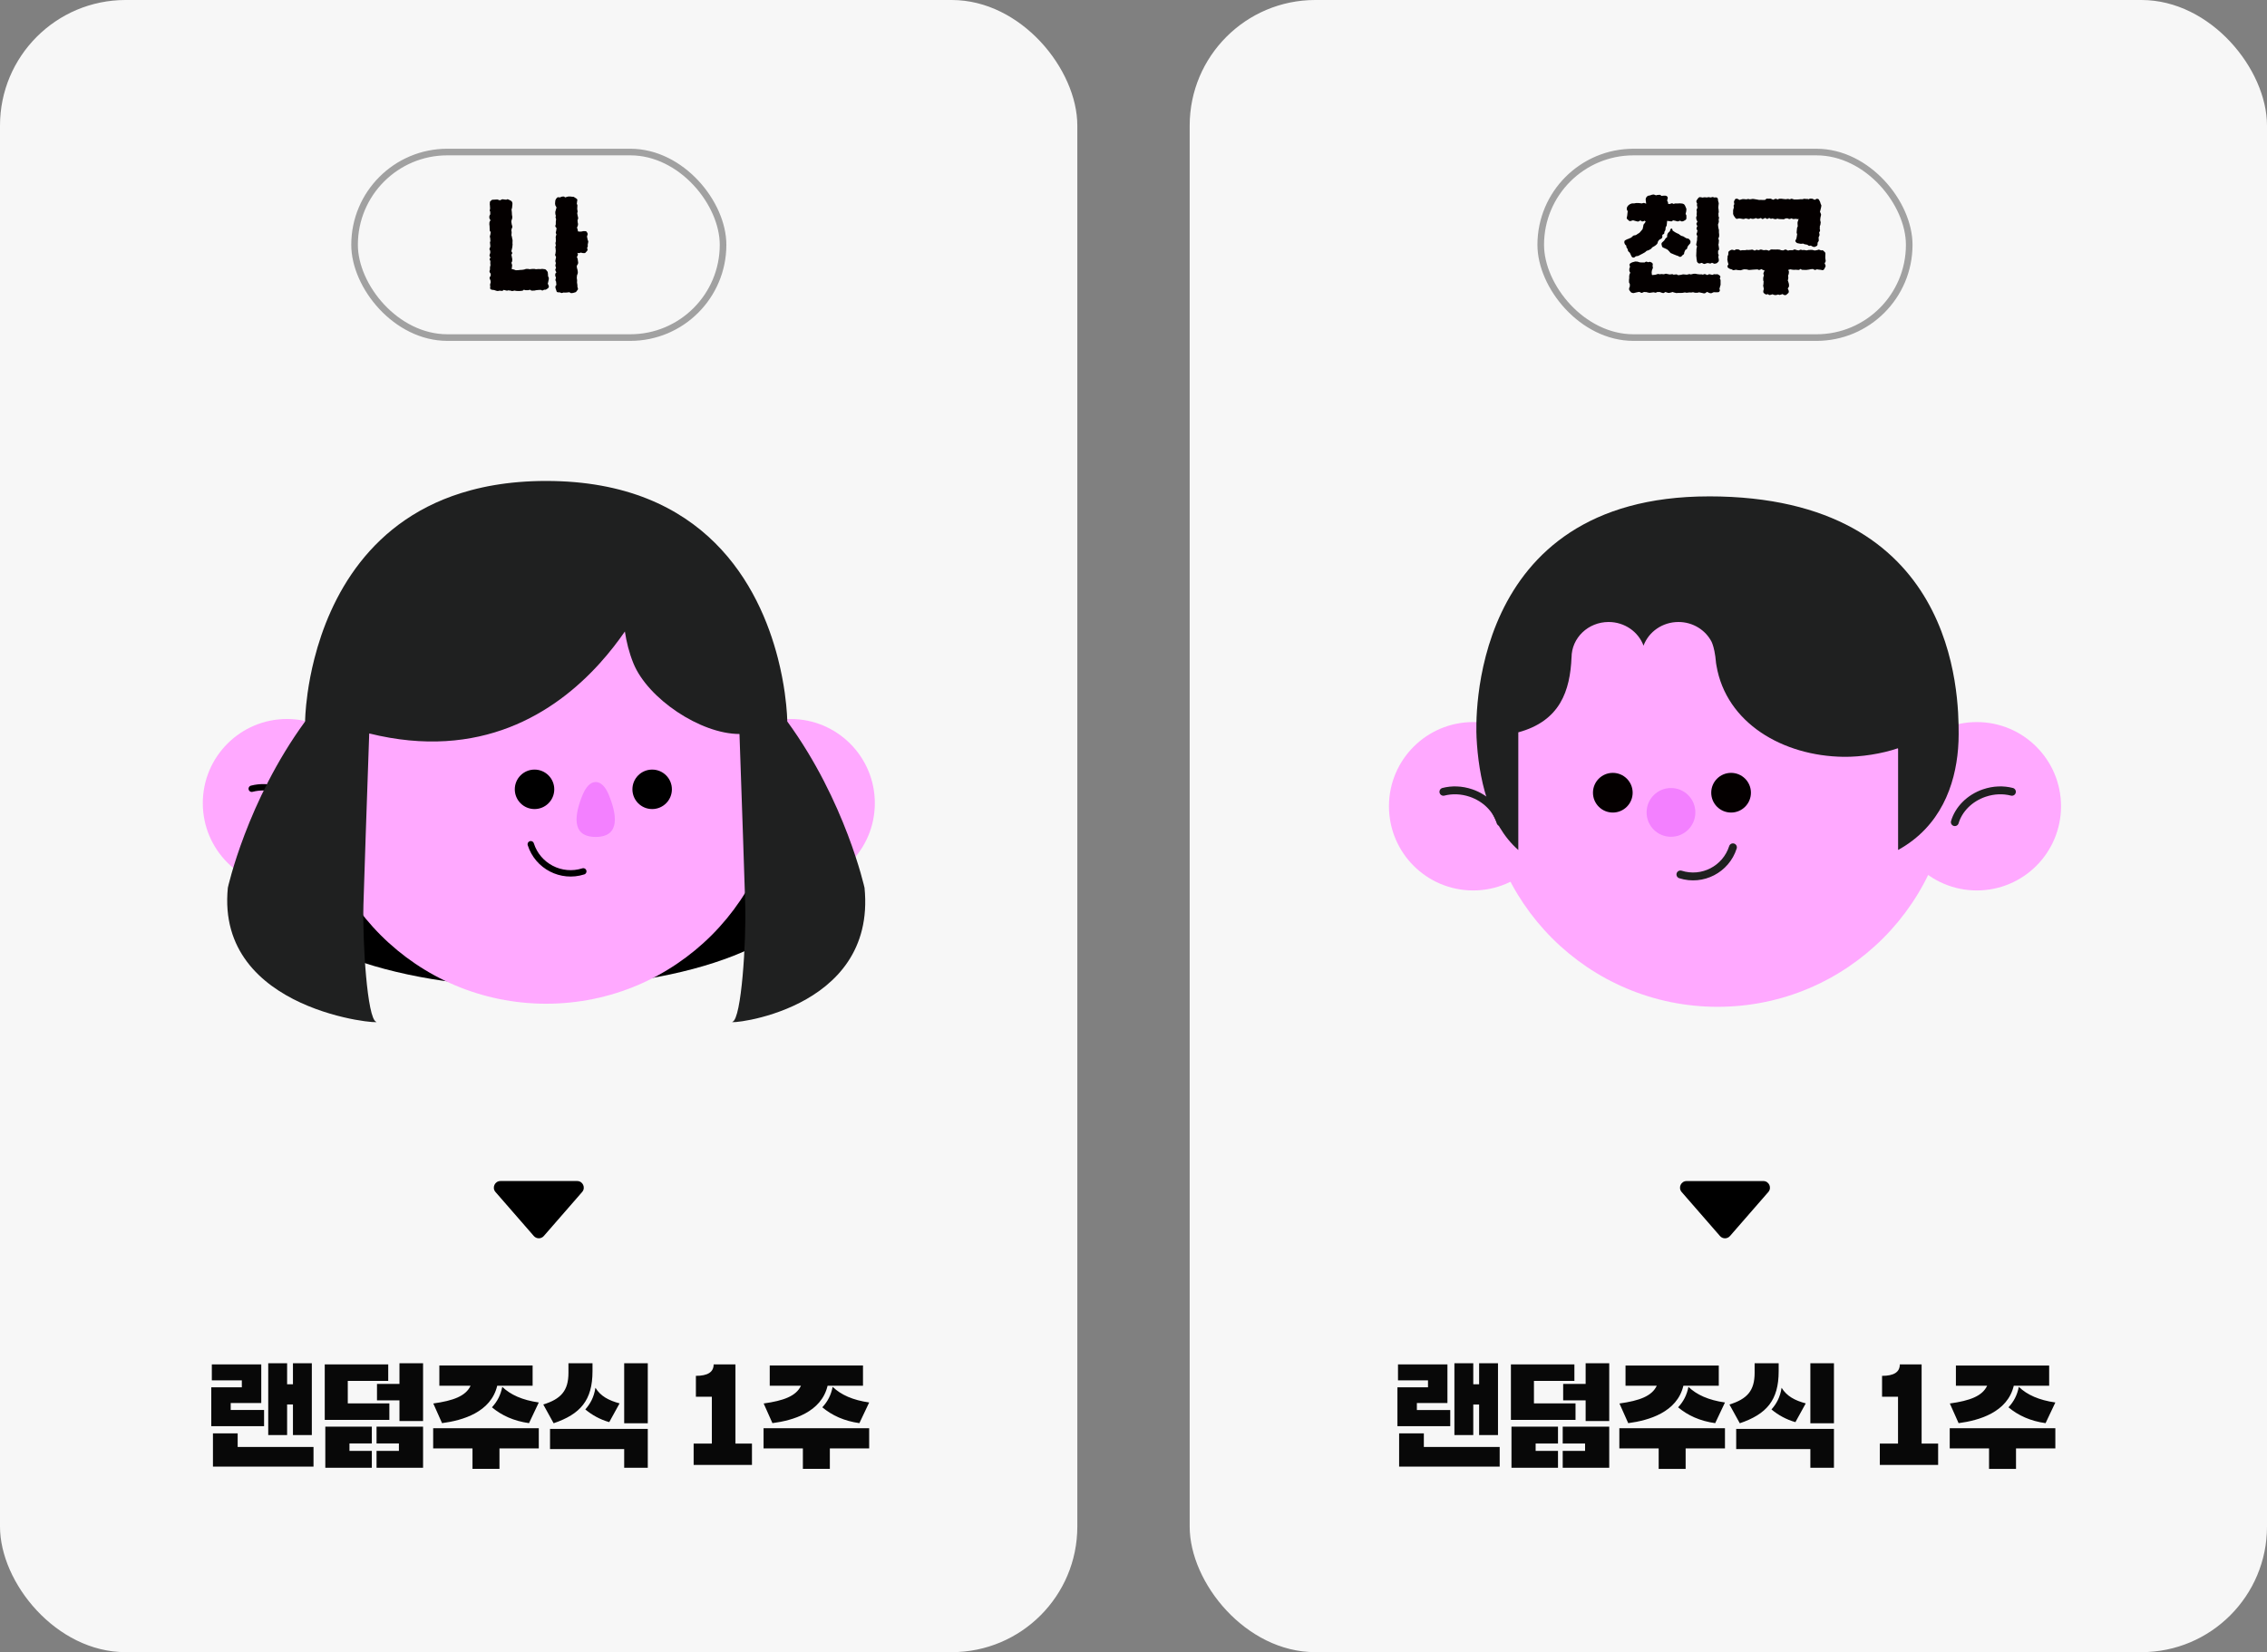 <svg viewBox="0 0 343 250" fill="none" xmlns="http://www.w3.org/2000/svg">
<rect x="0" y="0" width="343" height="250" fill="#808080" stroke="none"/>
<rect width="163" height="250" rx="19" fill="#F7F7F7"/>
<rect x="180" width="163" height="250" rx="19" fill="#F7F7F7"/>
<path d="M40.584 217.15H43.44V212.526H44.324V217.15H47.18V206.287H44.324V209.466H43.44V206.287H40.584V217.15ZM31.965 215.807H39.955V213.359H34.906V212.305H39.53V206.457H32.05V208.871H36.589V209.925H31.965V215.807ZM32.22 221.927H47.435V218.952H35.96V216.895H32.22V221.927ZM49.135 214.855H58.91V212.356H52.62V208.956H58.74V206.457H49.135V214.855ZM56.972 218.425H60.355V219.547H56.972V222.097H64.01V215.875H56.972V218.425ZM56.258 215.875H49.22V222.097H56.258V219.547H52.875V218.425H56.258V215.875ZM57.04 211.897H60.44V215.025H64.01V206.287H60.44V209.415H57.04V211.897ZM66.475 209.687H71.201C70.47 211.251 68.6 211.948 65.557 212.373L66.883 215.348C69.994 214.94 74.278 213.699 75.23 209.687H80.585V206.627H66.475V209.687ZM65.54 219.173H71.49V222.267H75.57V219.173H81.52V216.113H65.54V219.173ZM81.52 212.22C79.038 211.863 77.253 211.064 75.995 209.857C75.74 211.115 75.247 212.067 74.431 212.951C75.893 214.175 77.729 215.025 80.041 215.348L81.52 212.22ZM98.01 216.215H83.22V219.275H94.44V222.097H98.01V216.215ZM89.646 206.287H86.008V207.732C86.008 210.435 84.886 211.693 82.2 212.526L83.764 215.365C87.81 213.988 89.646 211.897 89.646 207.494V206.287ZM94.44 215.365H98.01V206.287H94.44V215.365ZM93.743 212.356C92.094 211.914 90.87 211.268 90.088 209.993C89.867 211.455 89.289 212.441 88.558 213.274C89.561 214.107 90.751 214.787 92.179 215.195L93.743 212.356ZM113.773 218.442H111.274V206.457H107.976C107.976 207.63 107.075 208.191 105.29 208.191V211.353H107.704V218.442H104.95V221.672H113.773V218.442ZM116.462 209.687H121.188C120.457 211.251 118.587 211.948 115.544 212.373L116.87 215.348C119.981 214.94 124.265 213.699 125.217 209.687H130.572V206.627H116.462V209.687ZM115.527 219.173H121.477V222.267H125.557V219.173H131.507V216.113H115.527V219.173ZM131.507 212.22C129.025 211.863 127.24 211.064 125.982 209.857C125.727 211.115 125.234 212.067 124.418 212.951C125.88 214.175 127.716 215.025 130.028 215.348L131.507 212.22Z" fill="#080808"/>
<rect x="53.647" y="23.006" width="55.753" height="28.075" rx="14.037" stroke="#A1A1A1"/>
<path d="M83.025 43.243C83.056 43.322 83.056 43.431 83.01 43.495L82.948 43.574L82.886 43.635L82.65 43.793C82.603 43.825 82.541 43.84 82.492 43.84H82.32L82.241 43.887C82.13 43.965 82.036 43.98 81.975 43.934L81.864 43.872H81.551L81.174 43.904L80.939 43.951L80.893 43.965L80.501 43.98C80.454 43.98 80.375 43.965 80.328 43.934L80.188 43.84L79.968 43.902C79.936 43.916 79.906 43.916 79.889 43.916H79.529L79.468 43.902L79.263 43.84L79.123 43.951C79.091 43.983 79.044 43.998 78.997 43.998L78.684 44.029H78.292L78.073 44.014L77.853 43.968L77.57 44.029C77.523 44.044 77.459 44.044 77.412 44.029L77.193 43.951C77.131 43.983 77.067 43.998 77.035 43.965L76.989 43.919L76.784 43.965C76.752 43.98 76.705 43.998 76.676 43.98L76.471 43.934L76.237 43.872C76.237 43.872 76.222 43.872 76.222 43.857L76.096 43.968C76.049 44.014 75.956 44.029 75.892 44.014L75.562 43.983L75.374 44.029C75.342 44.044 75.296 44.044 75.263 44.029L75.091 43.998L74.761 43.887L74.463 43.855C74.448 43.855 74.431 43.855 74.401 43.84L74.354 43.825C74.213 43.778 74.135 43.667 74.15 43.574L74.182 43.401L74.15 43.135V43.041L74.243 42.711L74.211 42.445L74.086 42.147C74.054 42.053 74.071 41.974 74.118 41.912L74.243 41.725V41.427L74.086 41.193C74.054 41.131 74.054 41.035 74.071 40.973L74.133 40.816V40.439L74.211 40.108L74.18 39.857V39.825L74.194 39.48L74.147 39.418C74.069 39.308 74.054 39.184 74.116 39.105L74.226 38.98L74.101 38.792C74.069 38.73 74.054 38.667 74.069 38.588L74.18 38.258L74.165 37.928L74.118 37.866C74.071 37.787 74.039 37.708 74.071 37.614L74.182 37.331V37.159L74.135 36.735C74.135 36.688 74.12 36.673 74.135 36.641L74.197 36.483L74.165 36.028L74.118 35.855V35.745L74.197 35.461L74.243 35.101L74.197 35.054C74.15 35.008 74.103 34.961 74.103 34.882L74.088 34.599L74.073 34.207L74.041 33.955V33.909L74.056 33.625C74.056 33.593 74.088 33.547 74.103 33.515L74.213 33.342L74.073 33.076C74.058 33.044 74.041 33.029 74.041 32.982V32.763C74.041 32.731 74.041 32.701 74.056 32.652L74.182 32.418L74.167 32.009L74.12 31.947C74.088 31.9 74.088 31.836 74.105 31.774L74.152 31.555L74.12 31.052L74.105 30.974V30.927L74.12 30.597C74.12 30.518 74.167 30.456 74.231 30.409L74.403 30.269C74.45 30.222 74.497 30.222 74.544 30.222H74.623L75.14 30.19H75.281C75.312 30.19 75.327 30.205 75.359 30.222L75.626 30.316L75.939 30.175C75.986 30.143 76.064 30.143 76.111 30.16L76.173 30.175L76.612 30.222C76.691 30.143 76.816 30.128 76.925 30.19L77.191 30.316L77.378 30.426C77.425 30.458 77.457 30.52 77.472 30.567L77.519 30.693C77.534 30.739 77.534 30.771 77.534 30.801L77.519 31.035L77.472 31.459C77.472 31.491 77.457 31.506 77.457 31.521L77.395 31.694L77.442 32.132L77.457 32.492L77.489 32.68C77.489 32.695 77.504 32.712 77.504 32.727V32.978C77.504 33.01 77.489 33.04 77.489 33.057L77.381 33.402L77.366 33.559L77.427 33.951L77.506 34.217C77.521 34.279 77.538 34.343 77.506 34.405L77.412 34.624L77.366 34.907L77.412 35.095V35.174L77.381 35.612L77.442 35.8L77.504 36.145L77.551 36.332V36.411L77.536 36.85L77.551 36.912V37.005L77.519 37.365L77.425 37.804L77.364 38.023L77.425 38.102C77.504 38.213 77.519 38.322 77.472 38.4L77.378 38.541L77.472 39.026L77.504 39.214V39.293L77.489 39.512C77.489 39.559 77.474 39.574 77.457 39.606L77.378 39.763L77.472 40.047C77.487 40.079 77.487 40.14 77.487 40.172L77.44 40.549L77.393 40.707H77.44C77.455 40.707 77.472 40.707 77.502 40.722L77.738 40.784L78.051 40.894L78.428 40.879L78.695 40.847L78.993 40.833L79.306 40.786L79.493 40.724C79.525 40.709 79.555 40.692 79.587 40.692H79.932C79.947 40.692 79.964 40.707 79.979 40.707L80.12 40.739L80.558 40.692H80.871L81.076 40.739L81.468 40.707L81.798 40.722L81.97 40.69H82.049L82.426 40.737C82.441 40.737 82.473 40.737 82.488 40.752L82.55 40.784C82.582 40.798 82.611 40.816 82.628 40.845L82.816 41.08C82.848 41.112 82.878 41.158 82.878 41.22L82.909 41.518L82.924 41.817L82.986 41.927C83.001 41.959 83.033 42.006 83.033 42.053V42.272C83.033 42.287 83.018 42.304 83.018 42.319L82.924 42.758L82.878 42.916L83.018 43.229L83.025 43.243ZM88.999 36.626L88.92 37.033L88.935 37.22C88.935 37.282 88.92 37.361 88.888 37.408L88.826 37.47L88.888 37.721C88.92 37.83 88.873 37.925 88.809 37.987L88.575 38.239C88.528 38.3 88.449 38.3 88.387 38.3H88.215L87.885 38.221L87.618 38.3C87.587 38.315 87.557 38.315 87.508 38.3L87.35 38.253L87.397 38.364C87.444 38.458 87.459 38.552 87.412 38.63L87.286 38.897L87.365 39.084C87.38 39.116 87.397 39.146 87.397 39.163L87.459 39.602L87.474 39.648V39.821C87.474 39.853 87.459 39.883 87.442 39.932L87.269 40.23L87.284 40.496L87.378 40.841L87.425 41.154V41.233L87.41 41.374C87.41 41.406 87.395 41.406 87.395 41.42L87.301 41.672L87.269 42.049L87.316 42.409V42.487L87.301 42.722L87.348 43.052L87.363 43.099V43.382L87.425 43.586C87.457 43.68 87.457 43.759 87.44 43.791L87.408 43.838L87.188 44.136C87.156 44.183 87.095 44.215 87.048 44.23L86.764 44.308L86.733 44.323L86.466 44.355C86.404 44.355 86.356 44.355 86.294 44.308L86.153 44.215L85.776 44.262L85.478 44.276L85.259 44.262L85.071 44.323C84.993 44.355 84.914 44.338 84.852 44.308L84.758 44.247L84.46 44.232C84.349 44.232 84.241 44.185 84.226 44.121L84.038 43.557V43.416C84.038 43.354 84.038 43.307 84.07 43.258L84.181 43.118L84.134 42.615L84.055 42.458C84.04 42.411 84.023 42.379 84.04 42.317L84.119 42.004L84.008 41.738C83.994 41.723 84.008 41.676 84.008 41.659V41.518C84.008 41.457 84.04 41.361 84.087 41.314L84.181 41.22L84.04 40.937C83.994 40.826 84.008 40.718 84.055 40.671L84.134 40.577L84.04 40.247C84.026 40.2 84.026 40.168 84.026 40.138L84.104 39.808L84.026 39.557V39.448L84.072 39.197L84.134 38.899L84.008 38.647C83.977 38.586 83.994 38.49 84.008 38.46L84.04 38.398L84.087 37.974L84.055 37.551L84.04 37.519C84.026 37.472 84.008 37.393 84.026 37.346L84.104 37.142L84.043 36.858V36.748L84.104 36.513L84.089 36.011L84.075 35.917V35.838L84.185 35.461L84.124 35.336C84.109 35.289 84.077 35.242 84.092 35.178L84.17 34.833L84.202 34.488L84.109 34.409C84.047 34.347 83.998 34.237 84.03 34.126L84.092 33.953V33.561L84.138 33.169L84.06 32.918C84.045 32.886 84.045 32.839 84.06 32.807L84.106 32.667L84.045 32.462L84.03 32.416L84.015 32.149V32.071L84.109 31.711L84.202 31.398L84.03 31.084C84.03 31.07 84.015 31.052 84.015 31.023L83.983 30.835V30.756L84.015 30.38L84.03 30.301L84.092 30.175C84.092 30.16 84.106 30.143 84.106 30.128L84.247 29.956C84.309 29.862 84.42 29.83 84.513 29.845L84.748 29.877L84.856 29.815C84.888 29.783 84.935 29.768 84.967 29.768L85.171 29.736C85.297 29.721 85.408 29.751 85.423 29.798L85.47 29.877L85.923 29.751L85.985 29.736H86.298L86.549 29.768H86.658C86.705 29.768 86.769 29.768 86.816 29.8L86.973 29.894L87.193 30.035C87.303 30.096 87.365 30.207 87.35 30.301L87.318 30.458L87.271 30.85L87.318 30.929C87.35 30.976 87.365 31.055 87.365 31.116L87.35 31.289L87.335 31.619L87.397 32.011C87.397 32.058 87.382 32.105 87.365 32.151L87.333 32.245L87.38 32.529L87.474 32.967C87.489 33.014 87.474 33.078 87.459 33.108L87.38 33.342L87.412 33.672L87.444 33.813C87.459 33.86 87.459 33.892 87.459 33.923L87.427 34.128C87.427 34.16 87.412 34.175 87.412 34.19L87.301 34.424L87.427 34.831C87.442 34.893 87.442 34.91 87.427 34.971L87.412 35.003L87.71 35.05L87.993 35.035L88.198 34.988L88.26 34.974H88.526C88.62 34.974 88.73 35.005 88.777 35.099L88.888 35.287C88.92 35.348 88.92 35.444 88.903 35.506L88.809 35.789L88.841 35.93L88.92 36.307L88.982 36.447C89.014 36.509 89.014 36.573 88.996 36.62L88.999 36.626Z" fill="#040000"/>
<path d="M39.828 133.006C39.828 142.076 58.498 149.431 81.524 149.431C104.554 149.431 123.221 142.076 123.221 133.006C123.221 123.937 104.551 116.582 81.524 116.582C58.498 116.582 39.828 123.937 39.828 133.006Z" fill="black"/>
<path d="M119.626 134.271C112.591 134.271 106.889 128.569 106.889 121.534C106.889 114.5 112.591 108.797 119.626 108.797C126.661 108.797 132.363 114.5 132.363 121.534C132.363 128.569 126.661 134.271 119.626 134.271Z" fill="#FFA9FF"/>
<path d="M43.421 134.271C36.386 134.271 30.684 128.569 30.684 121.534C30.684 114.5 36.386 108.797 43.421 108.797C50.456 108.797 56.158 114.5 56.158 121.534C56.158 128.569 50.456 134.271 43.421 134.271Z" fill="#FFA9FF"/>
<path d="M82.639 151.882C63.088 151.882 47.239 136.033 47.239 116.482C47.239 96.931 63.088 81.082 82.639 81.082C102.19 81.082 118.039 96.931 118.039 116.482C118.039 136.033 102.19 151.882 82.639 151.882Z" fill="#FFA9FF"/>
<path d="M88.195 120.167C88.906 118.526 89.729 118.336 90.131 118.336C90.534 118.336 91.357 118.526 92.068 120.167C93.284 123.081 93.982 126.643 90.131 126.643C86.28 126.643 86.978 123.085 88.195 120.167Z" fill="#F380FF"/>
<path d="M80.307 127.75C81.366 131.077 84.924 132.917 88.254 131.855" stroke="black" stroke-width="0.965" stroke-linecap="round" stroke-linejoin="round"/>
<path d="M38.088 119.349C39.375 119.014 40.829 119.05 42.258 119.536C44.529 120.308 46.157 122.019 46.727 123.943" stroke="black" stroke-width="0.965" stroke-linecap="round" stroke-linejoin="round"/>
<path d="M124.1 119.349C122.813 119.014 121.358 119.05 119.93 119.536C117.659 120.308 116.031 122.019 115.461 123.943" stroke="black" stroke-width="0.965" stroke-linecap="round" stroke-linejoin="round"/>
<path d="M34.469 134.347C34.469 134.347 37.352 121.23 46.161 109.175C46.161 109.175 46.17 107.495 46.54 104.86C46.749 103.374 47.074 101.582 47.58 99.616C49.854 90.746 55.787 78.317 71.24 74.183C71.246 74.183 71.252 74.18 71.259 74.177C71.519 74.109 71.78 74.042 72.044 73.977C72.073 73.971 72.102 73.965 72.131 73.955C72.379 73.894 72.629 73.839 72.884 73.781C72.932 73.772 72.977 73.762 73.025 73.749C73.266 73.698 73.508 73.646 73.752 73.598C73.814 73.585 73.875 73.575 73.936 73.562C74.171 73.517 74.406 73.475 74.644 73.434C74.718 73.421 74.795 73.408 74.869 73.395C75.097 73.356 75.329 73.321 75.561 73.286C75.647 73.273 75.737 73.26 75.824 73.247C76.049 73.215 76.275 73.183 76.503 73.154C76.603 73.141 76.703 73.128 76.802 73.118C77.024 73.093 77.246 73.067 77.468 73.041C77.578 73.028 77.69 73.019 77.803 73.009C78.019 72.987 78.237 72.967 78.456 72.948C78.582 72.938 78.707 72.929 78.832 72.919C79.045 72.903 79.254 72.887 79.469 72.874C79.611 72.864 79.756 72.858 79.897 72.851C80.1 72.842 80.3 72.829 80.505 72.819C80.676 72.813 80.85 72.809 81.023 72.803C81.204 72.797 81.381 72.79 81.561 72.787C81.863 72.781 82.166 72.777 82.471 72.777C82.526 72.777 82.581 72.777 82.635 72.777C82.635 72.777 82.635 72.777 82.638 72.777C82.638 72.777 82.638 72.777 82.642 72.777C106.762 72.777 114.931 88.829 117.698 99.613C118.203 101.579 118.528 103.371 118.737 104.857C119.107 107.492 119.116 109.172 119.116 109.172C127.922 121.23 130.805 134.347 130.805 134.347C132.674 153.226 109.481 155.073 110.832 154.616C112.183 154.162 112.91 142.535 112.756 136.892C112.659 133.443 112.215 120.558 111.884 111.066C105.97 111.066 98.011 105.706 95.839 100.379C95.183 98.767 94.781 97.123 94.546 95.556C93.478 97.103 92.21 98.747 90.737 100.379C83.922 107.91 72.655 115.143 55.871 110.986C55.864 111.038 55.861 111.066 55.861 111.066C55.529 120.558 55.086 133.443 54.989 136.892C54.835 142.535 55.562 154.159 56.913 154.616C58.264 155.07 32.603 153.226 34.472 134.347H34.469Z" fill="#1F2020"/>
<path d="M80.875 122.425C79.226 122.425 77.889 121.088 77.889 119.439C77.889 117.79 79.226 116.453 80.875 116.453C82.524 116.453 83.861 117.79 83.861 119.439C83.861 121.088 82.524 122.425 80.875 122.425Z" fill="black"/>
<path d="M98.672 122.425C97.023 122.425 95.686 121.088 95.686 119.439C95.686 117.79 97.023 116.453 98.672 116.453C100.321 116.453 101.658 117.79 101.658 119.439C101.658 121.088 100.321 122.425 98.672 122.425Z" fill="black"/>
<path d="M80.769 187.033C81.168 187.49 81.879 187.49 82.277 187.033L88.081 180.369C88.644 179.722 88.184 178.712 87.326 178.712L81.523 178.712L75.72 178.712C74.862 178.712 74.403 179.722 74.966 180.369L80.769 187.033Z" fill="black"/>
<path d="M220.053 217.152H222.909V212.528H223.793V217.152H226.649V206.289H223.793V209.468H222.909V206.289H220.053V217.152ZM211.434 215.809H219.424V213.361H214.375V212.307H218.999V206.459H211.519V208.873H216.058V209.927H211.434V215.809ZM211.689 221.929H226.904V218.954H215.429V216.897H211.689V221.929ZM228.604 214.857H238.379V212.358H232.089V208.958H238.209V206.459H228.604V214.857ZM236.441 218.427H239.824V219.549H236.441V222.099H243.479V215.877H236.441V218.427ZM235.727 215.877H228.689V222.099H235.727V219.549H232.344V218.427H235.727V215.877ZM236.509 211.899H239.909V215.027H243.479V206.289H239.909V209.417H236.509V211.899ZM245.944 209.689H250.67C249.939 211.253 248.069 211.95 245.026 212.375L246.352 215.35C249.463 214.942 253.747 213.701 254.699 209.689H260.054V206.629H245.944V209.689ZM245.009 219.175H250.959V222.269H255.039V219.175H260.989V216.115H245.009V219.175ZM260.989 212.222C258.507 211.865 256.722 211.066 255.464 209.859C255.209 211.117 254.716 212.069 253.9 212.953C255.362 214.177 257.198 215.027 259.51 215.35L260.989 212.222ZM277.479 216.217H262.689V219.277H273.909V222.099H277.479V216.217ZM269.115 206.289H265.477V207.734C265.477 210.437 264.355 211.695 261.669 212.528L263.233 215.367C267.279 213.99 269.115 211.899 269.115 207.496V206.289ZM273.909 215.367H277.479V206.289H273.909V215.367ZM273.212 212.358C271.563 211.916 270.339 211.27 269.557 209.995C269.336 211.457 268.758 212.443 268.027 213.276C269.03 214.109 270.22 214.789 271.648 215.197L273.212 212.358ZM293.242 218.444H290.743V206.459H287.445C287.445 207.632 286.544 208.193 284.759 208.193V211.355H287.173V218.444H284.419V221.674H293.242V218.444ZM295.931 209.689H300.657C299.926 211.253 298.056 211.95 295.013 212.375L296.339 215.35C299.45 214.942 303.734 213.701 304.686 209.689H310.041V206.629H295.931V209.689ZM294.996 219.175H300.946V222.269H305.026V219.175H310.976V216.115H294.996V219.175ZM310.976 212.222C308.494 211.865 306.709 211.066 305.451 209.859C305.196 211.117 304.703 212.069 303.887 212.953C305.349 214.177 307.185 215.027 309.497 215.35L310.976 212.222Z" fill="#080808"/>
<path d="M259.878 152.35C279.428 152.35 295.277 136.501 295.277 116.95C295.277 97.4 279.428 81.551 259.878 81.551C240.327 81.551 224.479 97.4 224.479 116.95C224.479 136.501 240.327 152.35 259.878 152.35Z" fill="#FFA9FF"/>
<path d="M252.821 126.622C254.858 126.622 256.51 124.97 256.51 122.932C256.51 120.894 254.858 119.242 252.821 119.242C250.783 119.242 249.131 120.894 249.131 122.932C249.131 124.97 250.783 126.622 252.821 126.622Z" fill="#F380FF"/>
<path d="M222.892 134.741C229.928 134.741 235.632 129.037 235.632 122.001C235.632 114.965 229.928 109.262 222.892 109.262C215.856 109.262 210.152 114.965 210.152 122.001C210.152 129.037 215.856 134.741 222.892 134.741Z" fill="#FFA9FF"/>
<path d="M299.095 134.741C306.131 134.741 311.835 129.037 311.835 122.001C311.835 114.965 306.131 109.262 299.095 109.262C292.059 109.262 286.355 114.965 286.355 122.001C286.355 129.037 292.059 134.741 299.095 134.741Z" fill="#FFA9FF"/>
<path d="M244.02 122.954C245.678 122.954 247.022 121.61 247.022 119.952C247.022 118.293 245.678 116.949 244.02 116.949C242.362 116.949 241.018 118.293 241.018 119.952C241.018 121.61 242.362 122.954 244.02 122.954Z" fill="#040000"/>
<path d="M261.914 122.954C263.573 122.954 264.917 121.61 264.917 119.952C264.917 118.293 263.573 116.949 261.914 116.949C260.256 116.949 258.912 118.293 258.912 119.952C258.912 121.61 260.256 122.954 261.914 122.954Z" fill="#040000"/>
<path d="M258.545 75.112C221.846 75.112 223.317 109.856 223.4 111.427C223.4 111.502 223.4 111.543 223.4 111.543C223.707 117.676 225.219 124.674 229.722 128.619V110.815C236.052 109.094 237.563 104.534 237.776 99.431V99.504C237.776 96.531 240.286 94.12 243.383 94.12C245.821 94.12 247.894 95.613 248.668 97.699C249.441 95.613 251.514 94.12 253.953 94.12C256.157 94.12 258.053 95.344 258.969 97.119C259.117 97.442 259.367 98.132 259.533 99.345C259.554 99.622 259.587 99.893 259.622 100.162C259.624 100.205 259.63 100.242 259.632 100.285C259.646 100.444 259.667 100.581 259.7 100.696C261.176 109.421 269.754 114.397 278.927 114.521C281.599 114.556 284.757 114.048 287.137 113.232L287.185 113.296V128.614C293.622 125.075 295.821 118.799 296.259 113.296C296.318 112.539 296.348 111.798 296.348 111.081C296.348 105.138 296.087 75.109 258.542 75.109L258.545 75.112Z" fill="#1F2020"/>
<path d="M304.404 119.813C303.118 119.48 301.665 119.515 300.236 119.998C297.967 120.769 296.337 122.482 295.768 124.405" stroke="#1F2020" stroke-width="1.193" stroke-linecap="round" stroke-linejoin="round"/>
<path d="M218.389 119.813C219.675 119.48 221.128 119.515 222.556 119.998C224.826 120.769 226.456 122.482 227.025 124.405" stroke="#1F2020" stroke-width="1.193" stroke-linecap="round" stroke-linejoin="round"/>
<path d="M262.194 128.215C261.133 131.542 257.578 133.382 254.248 132.321" stroke="#1F2020" stroke-width="1.193" stroke-linecap="round" stroke-linejoin="round"/>
<rect x="233.115" y="23.008" width="55.753" height="28.075" rx="14.037" stroke="#A1A1A1"/>
<path d="M246.59 38.238L246.386 38.051C246.339 38.004 246.324 37.957 246.307 37.91L246.275 37.723L246.103 37.44C246.088 37.408 246.071 37.393 246.071 37.346L246.056 37.173L245.883 37.001C245.868 36.986 245.851 36.969 245.836 36.922L245.775 36.764C245.76 36.749 245.76 36.686 245.76 36.671V36.624C245.76 36.513 245.792 36.419 245.9 36.358L246.199 36.2C246.213 36.2 246.23 36.185 246.245 36.185L246.307 36.17L246.81 35.951L246.967 35.793L247.125 35.667C247.157 35.636 247.219 35.621 247.251 35.621L247.517 35.574L247.721 35.433L248.051 35.229L248.271 34.977L248.522 34.679L248.616 34.287L248.648 34.068C248.648 34.021 248.68 33.957 248.71 33.928L248.756 33.881L248.976 33.568V33.521C248.961 33.506 248.929 33.489 248.914 33.459L248.852 33.397L248.618 33.491C248.539 33.523 248.431 33.523 248.367 33.476L248.209 33.35L247.943 33.491C247.896 33.523 247.832 33.538 247.785 33.523L247.581 33.476L247.078 33.335L246.701 33.446C246.607 33.478 246.514 33.446 246.45 33.384L246.216 33.165C246.154 33.103 246.122 33.071 246.122 33.007L246.137 32.929L246.199 32.63L246.245 32.192L246.277 31.972L246.169 31.768C246.154 31.736 246.137 31.689 246.137 31.627L246.152 31.423C246.152 31.391 246.184 31.344 246.199 31.312L246.309 31.14L246.371 31.078L246.59 30.905C246.605 30.905 246.622 30.905 246.637 30.89L246.842 30.797C246.874 30.782 246.935 30.782 246.967 30.782H247.234L247.562 30.72H247.766L248.032 30.735L248.409 30.782L248.629 30.72C248.675 30.705 248.739 30.705 248.786 30.72L249.052 30.814H249.067L249.021 30.437L248.989 30.203C248.989 30.156 248.989 30.141 249.003 30.092L249.05 29.919C249.065 29.872 249.097 29.857 249.112 29.84L249.223 29.715C249.255 29.668 249.317 29.636 249.363 29.621L249.63 29.574L249.864 29.495L249.896 29.48L250.13 29.434C250.177 29.434 250.241 29.434 250.271 29.448L250.554 29.559L250.712 29.512L251.042 29.48C251.12 29.465 251.199 29.48 251.246 29.527L251.372 29.638L251.764 29.606H251.968C252.015 29.606 252.077 29.621 252.109 29.638L252.188 29.685C252.296 29.747 252.36 29.889 252.328 30.015L252.266 30.22L252.251 30.392L252.345 30.55C252.377 30.596 252.377 30.643 252.377 30.707V30.833L252.611 30.88L252.848 30.786C252.91 30.754 253.005 30.754 253.067 30.786L253.24 30.865L253.333 30.818C253.365 30.803 253.427 30.786 253.459 30.786H253.883L254.166 30.771L254.526 30.803C254.541 30.803 254.558 30.803 254.588 30.818L254.713 30.865C254.76 30.88 254.807 30.912 254.839 30.959L254.95 31.116C254.965 31.131 254.982 31.163 254.982 31.195L255.014 31.274L255.139 31.557C255.154 31.589 255.154 31.651 255.154 31.698L255.122 32.028L255.107 32.06L255.029 32.39L255.044 32.405C255.105 32.452 255.154 32.562 255.154 32.639V33.046C255.154 33.139 255.076 33.25 254.997 33.297L254.713 33.455C254.699 33.47 254.667 33.47 254.652 33.47L254.543 33.502C254.481 33.516 254.385 33.502 254.339 33.47L254.213 33.391L253.915 33.484C253.883 33.499 253.821 33.516 253.789 33.499L253.461 33.406L253.131 33.344L253.02 33.438C252.959 33.499 252.895 33.516 252.816 33.499L252.658 33.467L252.234 33.421V33.467L252.202 33.827L252.17 34.094C252.17 34.141 252.139 34.219 252.109 34.251L252.03 34.345L251.983 34.737C251.983 34.769 251.983 34.816 251.968 34.831L251.811 35.114C251.842 35.254 251.811 35.365 251.7 35.427L251.512 35.535V35.849C251.512 35.91 251.497 35.974 251.434 36.036L251.355 36.115L251.293 36.147L251.059 36.272L250.871 36.507L250.778 36.805L250.731 36.899L250.573 37.056C250.573 37.056 250.558 37.088 250.541 37.088L250.29 37.261L249.992 37.433L249.819 37.638C249.804 37.67 249.772 37.67 249.757 37.684L249.444 37.857C249.429 37.872 249.412 37.872 249.412 37.872L249.146 37.951L248.895 38.17L248.535 38.374L248.049 38.626L247.862 38.72C247.847 38.734 247.815 38.734 247.8 38.734L247.502 38.781L247.344 38.907C247.251 38.986 247.125 39.001 247.031 38.954L246.938 38.892C246.906 38.877 246.859 38.83 246.844 38.781L246.703 38.468L246.593 38.249L246.59 38.238ZM260.326 42.425V43.084C260.326 43.098 260.311 43.13 260.311 43.162L260.232 43.414L260.153 43.744C260.262 43.869 260.232 44.057 260.091 44.168C260.059 44.2 260.012 44.215 259.966 44.215L259.714 44.229H259.682L259.29 44.215L258.992 44.34C258.945 44.372 258.913 44.387 258.852 44.372L258.647 44.34C258.632 44.34 258.6 44.325 258.585 44.308L258.272 44.168L258.053 44.325C258.006 44.357 257.942 44.387 257.895 44.387H257.77C257.755 44.387 257.738 44.372 257.723 44.372L257.44 44.31L257.063 44.231L256.905 44.278L256.843 44.293H256.451C256.436 44.293 256.419 44.293 256.39 44.278L256.153 44.217L255.902 44.263H255.823L255.619 44.248L255.242 44.295C255.21 44.295 255.18 44.31 255.148 44.295L254.929 44.248L254.584 44.31L254.349 44.325H253.847L253.721 44.34C253.689 44.34 253.659 44.355 253.612 44.34L253.235 44.246C253.203 44.231 253.174 44.231 253.157 44.215L253.095 44.182L252.688 44.293L252.501 44.325C252.469 44.325 252.407 44.325 252.375 44.31L251.968 44.185L251.828 44.278C251.749 44.34 251.687 44.357 251.608 44.34L251.468 44.308L251.108 44.182L250.701 44.197L250.607 44.259C250.545 44.306 250.467 44.306 250.388 44.274L250.183 44.227L249.619 44.306H249.525L249.18 44.227C249.165 44.227 249.133 44.212 249.101 44.195H248.914L248.741 44.18L248.49 44.291C248.411 44.338 248.333 44.323 248.256 44.276L248.037 44.168L247.817 44.2L247.598 44.246L247.206 44.34C247.159 44.355 247.112 44.355 247.065 44.34L246.878 44.293C246.831 44.278 246.784 44.246 246.752 44.215L246.533 43.931C246.501 43.884 246.486 43.82 246.486 43.774V43.712C246.486 43.665 246.471 43.65 246.486 43.618L246.597 43.335V42.99L246.503 42.802C246.488 42.77 246.471 42.755 246.471 42.709V42.349L246.503 42.097V41.752L246.55 41.518L246.565 41.486L246.659 41.267L246.533 41.032C246.518 40.986 246.518 40.939 246.518 40.907V40.688C246.518 40.656 246.533 40.641 246.533 40.626L246.627 40.359L246.565 40.172C246.518 40.032 246.565 39.906 246.705 39.827L246.94 39.701C246.955 39.701 246.972 39.687 246.987 39.687L247.395 39.576C247.427 39.561 247.457 39.576 247.474 39.576L247.758 39.591C247.767 39.591 247.783 39.596 247.804 39.606L248.103 39.699L248.386 39.714H248.842L248.92 39.652C248.999 39.591 249.108 39.574 249.204 39.62L249.376 39.682L249.517 39.635C249.579 39.603 249.657 39.62 249.721 39.65L249.894 39.729C250.004 39.776 250.081 39.902 250.066 40.042L250.034 40.261L250.081 40.419C250.096 40.466 250.081 40.545 250.066 40.592L249.941 40.905L249.894 41.203L249.926 41.533L249.973 41.627L250.081 41.612L250.441 41.58L250.801 41.471C250.833 41.456 250.863 41.439 250.912 41.456L251.099 41.503L251.365 41.471H251.412L251.74 41.503L252.006 41.424C252.038 41.41 252.068 41.424 252.1 41.424L252.305 41.471L252.618 41.533L252.995 41.486C253.042 41.486 253.074 41.486 253.12 41.518L253.214 41.565L253.621 41.518C253.683 41.518 253.761 41.533 253.808 41.58L253.887 41.642L254.279 41.595L254.639 41.516H254.701L255.218 41.563L255.563 41.484C255.61 41.469 255.642 41.469 255.674 41.484L255.8 41.531L256.224 41.437L256.255 41.422H256.554L256.726 41.469L257.118 41.516H257.495L257.636 41.563L257.855 41.484C257.902 41.469 257.964 41.469 258.027 41.499L258.341 41.625L258.481 41.531C258.528 41.499 258.607 41.484 258.669 41.499L259.092 41.593L259.312 41.499C259.344 41.484 259.373 41.499 259.405 41.499L259.719 41.514V41.499C259.78 41.484 259.876 41.484 259.938 41.531L260.125 41.642C260.266 41.735 260.33 41.861 260.283 41.972L260.204 42.129L260.298 42.302C260.313 42.334 260.33 42.396 260.33 42.428L260.326 42.425ZM255.073 36.013L255.231 36.074L255.418 36.106C255.48 36.121 255.559 36.168 255.591 36.217L255.732 36.404C255.763 36.451 255.778 36.53 255.778 36.577L255.763 36.703C255.763 36.749 255.749 36.796 255.717 36.843L255.418 37.188L255.308 37.393L255.276 37.55C255.261 37.644 255.197 37.708 255.135 37.738L254.995 37.816L254.837 38.176L254.805 38.381C254.79 38.46 254.743 38.507 254.679 38.538L254.586 38.6L254.428 38.773C254.334 38.867 254.177 38.898 254.068 38.835L253.881 38.724L253.708 38.677L253.238 38.489L252.954 38.364L252.829 38.317C252.797 38.302 252.75 38.285 252.735 38.255L252.594 38.083L252.328 37.8L252.077 37.659L251.794 37.533L251.589 37.44C251.51 37.393 251.478 37.329 251.463 37.267L251.385 36.969C251.37 36.875 251.399 36.764 251.478 36.686L251.604 36.577L251.823 36.358L251.981 36.106L252.043 36.028L252.23 35.902L252.245 35.589C252.245 35.574 252.245 35.527 252.26 35.51L252.339 35.322L252.386 35.244L252.669 34.96L252.701 34.773C252.716 34.694 252.795 34.615 252.873 34.586C252.935 34.554 253.014 34.617 253.031 34.711L253.063 34.884L253.408 35.118L253.659 35.259L253.972 35.399L254.034 35.431L254.113 35.51L254.379 35.682L254.66 35.761L254.722 35.793L255.067 36.013H255.073ZM256.641 32.954C256.641 32.907 256.626 32.892 256.641 32.861L256.735 32.609L256.703 32.483V32.422L256.735 31.983L256.703 31.904C256.688 31.842 256.688 31.764 256.703 31.717L256.828 31.419L256.75 31.059V30.98L256.782 30.792L256.688 30.62C256.656 30.541 256.641 30.433 256.688 30.354L256.799 30.166L256.956 29.962C257.018 29.883 257.114 29.821 257.207 29.836L257.38 29.851L257.584 29.898L257.868 29.851H257.947L258.26 29.883L258.447 29.836C258.479 29.821 258.509 29.836 258.541 29.836L258.839 29.883L259.058 29.821C259.12 29.806 259.199 29.806 259.246 29.836L259.325 29.883L259.606 29.868C259.699 29.868 259.793 29.883 259.842 29.962L259.889 30.024C259.904 30.055 259.921 30.085 259.921 30.134L259.953 30.401L260.032 30.684C260.047 30.731 260.047 30.746 260.047 30.794L260 31.186L259.985 31.47L260.017 31.627L260.049 32.019V32.113L260.002 32.285L260.017 32.771C260.095 32.85 260.11 32.958 260.078 33.054L260.032 33.212L260.064 33.495C260.064 33.527 260.064 33.574 260.049 33.621L259.938 33.966L259.953 34.185L260.015 34.592L260.061 34.718L260.076 34.811V35.203L260.108 35.455V35.768C260.108 35.8 260.093 35.829 260.076 35.861L259.983 36.113L260.044 36.253C260.059 36.3 260.076 36.332 260.076 36.394L260.044 36.801L259.998 37.02L260.059 37.38L260.091 37.599C260.106 37.693 260.091 37.804 260.044 37.851L259.951 37.929V38.368L260.012 38.509C260.044 38.556 260.044 38.634 260.027 38.696L259.98 38.854L260.059 39.292V39.386C260.074 39.465 260.044 39.559 259.98 39.62L259.776 39.808C259.744 39.84 259.682 39.855 259.65 39.855L259.463 39.902C259.416 39.916 259.369 39.902 259.322 39.887L259.024 39.761L258.852 39.855C258.805 39.87 258.741 39.887 258.694 39.87L258.507 39.823L258.319 39.808L257.912 39.934C257.851 39.949 257.772 39.934 257.725 39.902L257.521 39.793L257.442 39.778L257.222 39.857C257.129 39.889 257.003 39.872 256.924 39.795L256.813 39.684C256.767 39.638 256.767 39.606 256.752 39.544L256.69 39.167L256.675 38.962L256.643 38.711V38.664L256.658 38.287L256.673 38.004V37.721L256.767 37.25C256.688 37.188 256.626 37.092 256.641 36.984L256.673 36.811L256.767 36.341V36.057L256.813 35.727L256.705 35.508C256.673 35.446 256.69 35.367 256.72 35.288L256.767 35.195L256.828 34.882L256.72 34.709C256.673 34.647 256.673 34.551 256.705 34.475L256.813 34.192L256.705 34.019C256.658 33.925 256.658 33.815 256.72 33.721L256.828 33.563L256.671 33.203C256.671 33.188 256.656 33.171 256.656 33.142L256.641 32.954Z" fill="#040000"/>
<path d="M276.224 39.367V39.525C276.224 39.556 276.209 39.603 276.192 39.635L276.067 39.84L276.192 40.123C276.224 40.202 276.224 40.295 276.192 40.357L276.131 40.468L276.005 40.719C275.943 40.83 275.832 40.892 275.707 40.877L275.502 40.83L275.189 40.798L274.906 40.751L274.702 40.83C274.64 40.862 274.561 40.845 274.497 40.815L274.293 40.705L273.98 40.736L273.666 40.798L273.289 40.845H273.243L272.678 40.83C272.631 40.83 272.585 40.815 272.553 40.783L272.442 40.69L272.269 40.8C272.222 40.832 272.161 40.847 272.112 40.847L271.688 40.815L271.468 40.83L271.217 40.815L270.872 40.753L270.559 40.847V40.862L270.621 40.973C270.653 41.035 270.668 41.099 270.668 41.145L270.636 41.444C270.636 41.475 270.621 41.49 270.621 41.505L270.542 41.693L270.574 42.023V42.102L270.495 42.462L270.557 42.587L270.651 42.917C270.651 42.932 270.666 42.932 270.666 42.964L270.68 43.262C270.68 43.309 270.68 43.356 270.649 43.403L270.491 43.654L270.617 43.938C270.617 43.952 270.631 43.969 270.631 43.999L270.646 44.11C270.661 44.221 270.614 44.297 270.553 44.361L270.286 44.596C270.24 44.642 270.176 44.657 270.129 44.657H270.035C269.988 44.657 269.927 44.642 269.878 44.611L269.705 44.5L269.36 44.611C269.298 44.642 269.249 44.642 269.187 44.611L269.03 44.564L268.857 44.611C268.842 44.625 268.81 44.642 268.779 44.642H268.48C268.448 44.642 268.419 44.628 268.402 44.611L268.182 44.532L267.869 44.625C267.79 44.657 267.665 44.657 267.603 44.593L267.492 44.5L267.352 44.547C267.273 44.579 267.164 44.562 267.085 44.515L266.898 44.374C266.836 44.327 266.789 44.248 266.789 44.17V44.029L266.868 43.716L266.774 43.245V43.152L266.806 43.058L266.838 42.572L266.791 42.479C266.777 42.432 266.777 42.417 266.777 42.368V42.038C266.777 42.023 266.791 42.006 266.791 41.991L266.885 41.614L266.853 41.582C266.791 41.488 266.791 41.395 266.821 41.299L266.947 41.001V40.875H266.821C266.789 40.875 266.742 40.86 266.711 40.843L266.523 40.717L266.257 40.828C266.195 40.86 266.116 40.86 266.052 40.828L265.927 40.766L265.582 40.781L265.111 40.813L264.766 40.845H264.579L264.265 40.766L263.906 40.751L263.733 40.783L263.388 40.894C263.356 40.909 263.326 40.894 263.309 40.894L263.011 40.879L262.634 40.817L262.351 40.879C262.289 40.894 262.225 40.894 262.178 40.864L262.038 40.77L261.803 40.709C261.789 40.709 261.771 40.694 261.757 40.694L261.505 40.553C261.412 40.492 261.365 40.413 261.38 40.319V40.257C261.38 40.195 261.395 40.163 261.426 40.132L261.52 40.006L261.409 39.614L261.348 39.269V39.19L261.38 39.05V38.877C261.38 38.862 261.365 38.815 261.38 38.798L261.49 38.532L261.505 38.187C261.505 38.093 261.552 38.047 261.616 38L261.742 37.906L261.789 37.874L261.946 37.812C262.008 37.78 262.072 37.78 262.119 37.797L262.464 37.876L262.525 37.814C262.572 37.767 262.636 37.736 262.698 37.736H262.981C263.013 37.736 263.06 37.75 263.107 37.782L263.343 37.908L263.578 37.861H264.031L264.268 37.814C264.3 37.799 264.314 37.814 264.346 37.814L264.519 37.829L264.943 37.797L264.975 37.782C265.054 37.75 265.132 37.767 265.209 37.797L265.492 37.923L265.665 37.829C265.744 37.782 265.822 37.797 265.884 37.814L266.057 37.861L266.355 37.767C266.402 37.752 266.449 37.752 266.495 37.767L266.855 37.861L267.122 37.829H267.262C267.277 37.829 267.309 37.829 267.341 37.844L267.654 37.938L267.888 37.78C267.935 37.748 267.999 37.748 268.046 37.748L268.674 37.763L268.894 37.748H268.94L269.271 37.78C269.302 37.78 269.332 37.795 269.364 37.812L269.473 37.859L269.786 37.891L270.052 37.78C270.114 37.748 270.193 37.748 270.272 37.795L270.538 37.921L270.772 37.859C270.804 37.844 270.834 37.859 270.851 37.859H271.258L271.398 37.78C271.477 37.733 271.556 37.748 271.618 37.765L271.869 37.844L272.152 37.891L272.34 37.812C272.401 37.78 272.48 37.765 272.544 37.797L272.67 37.844L272.921 37.829H273L273.33 37.891L273.549 37.844C273.564 37.844 273.581 37.829 273.596 37.829L273.894 37.814H274.193L274.254 37.829L274.584 37.908L275.008 37.829L275.04 37.814C275.102 37.767 275.213 37.767 275.292 37.799L275.543 37.893L275.637 37.878C275.73 37.846 275.841 37.893 275.903 37.957L276.107 38.161C276.154 38.208 276.186 38.27 276.186 38.334V38.46L276.171 38.82V39.054L276.218 39.384L276.224 39.367ZM262.223 32.373C262.208 32.358 262.223 32.294 262.223 32.279V31.793C262.223 31.778 262.238 31.761 262.238 31.747L262.332 31.387L262.3 31.182C262.285 31.12 262.315 31.024 262.347 30.978L262.408 30.899L262.347 30.569C262.347 30.522 262.361 30.475 262.378 30.428L262.472 30.241C262.519 30.13 262.63 30.053 262.738 30.068L262.864 30.083C262.896 30.083 262.943 30.098 262.975 30.13L263.179 30.256L263.571 30.147C263.603 30.132 263.633 30.132 263.65 30.132H263.884L264.229 30.164L264.449 30.117C264.481 30.102 264.527 30.102 264.559 30.117L264.764 30.164L265.156 30.102H265.235L265.375 30.117L265.752 30.179L266.176 30.258L266.348 30.243L266.662 30.258H267.039L267.211 30.117C267.258 30.07 267.352 30.038 267.415 30.055L267.541 30.07L267.807 30.055C267.854 30.055 267.901 30.055 267.933 30.07L268.278 30.228L268.561 30.102C268.623 30.07 268.702 30.07 268.766 30.102L268.97 30.181L269.128 30.102C269.16 30.087 269.207 30.07 269.239 30.07H269.552L269.739 30.102L270.178 30.149L270.491 30.102C270.523 30.102 270.57 30.102 270.602 30.117L270.821 30.164L270.915 30.117C270.977 30.07 271.055 30.055 271.134 30.085L271.494 30.196L271.605 30.181H271.997L272.374 30.149H272.766L272.827 30.117C272.874 30.085 272.953 30.07 273.015 30.085L273.187 30.1L273.515 30.115C273.562 30.115 273.609 30.13 273.656 30.162L273.75 30.1C273.796 30.068 273.858 30.053 273.907 30.053L274.188 30.068C274.22 30.068 274.25 30.083 274.282 30.1L274.565 30.241L274.77 30.13C274.802 30.115 274.849 30.083 274.895 30.083H274.974C275.068 30.083 275.179 30.145 275.225 30.241L275.383 30.554L275.477 30.867L275.524 30.961C275.556 31.022 275.585 31.086 275.571 31.133L275.539 31.352L275.46 31.683L275.366 32.042L275.507 32.373C275.522 32.419 275.539 32.483 275.522 32.53L275.428 32.969L275.396 33.314L275.458 33.565C275.458 33.597 275.473 33.627 275.473 33.659L275.426 34.004C275.426 34.051 275.411 34.066 275.394 34.098L275.347 34.191L275.332 34.677L275.347 34.709C275.394 34.788 275.394 34.897 275.347 34.992L275.238 35.18L275.3 35.525C275.3 35.572 275.285 35.636 275.268 35.682L275.157 35.902L275.172 36.232L275.187 36.358C275.187 36.404 275.172 36.468 275.14 36.515L275 36.734V36.954C275 37.065 274.953 37.188 274.842 37.237L274.608 37.348C274.546 37.38 274.497 37.38 274.45 37.363L274.293 37.331C274.278 37.331 274.246 37.316 274.231 37.299L273.965 37.158L273.854 37.19C273.775 37.222 273.666 37.205 273.603 37.143L273.445 37.033L273.021 36.954C272.989 36.954 272.959 36.939 272.942 36.922L272.832 36.86L272.504 36.892H272.442L272.035 36.813L272.003 36.798C271.956 36.798 271.909 36.798 271.877 36.766L271.784 36.688C271.658 36.594 271.611 36.453 271.658 36.358L271.769 36.185L271.831 35.934L271.909 35.431L271.863 35.32C271.848 35.288 271.831 35.227 271.831 35.18L271.863 34.835L271.894 34.536C271.894 34.505 271.894 34.458 271.909 34.443L272.003 34.255L271.971 33.849V33.661L271.986 33.582L272.144 33.112L272.129 33.127C272.082 33.159 272.003 33.173 271.941 33.159L271.754 33.112L271.362 33.144C271.315 33.144 271.268 33.144 271.236 33.129L271.079 33.035L270.827 33.129C270.781 33.144 270.702 33.144 270.655 33.129L270.45 33.035L270.152 33.05L269.995 33.144C269.963 33.159 269.901 33.176 269.854 33.176L269.149 33.144C269.134 33.144 269.117 33.129 269.102 33.129L268.962 33.082L268.664 33.161C268.632 33.176 268.585 33.176 268.553 33.161L268.146 33.05L268.084 33.082C268.005 33.114 267.912 33.114 267.848 33.082L267.675 32.971L267.55 33.065C267.456 33.127 267.345 33.144 267.251 33.08L267.079 32.969L266.828 33.095C266.717 33.156 266.593 33.156 266.544 33.095L266.451 32.984L266.059 33.095C266.012 33.11 265.965 33.11 265.918 33.095L265.652 33.001L265.401 33.095C265.369 33.11 265.339 33.11 265.322 33.11H265.103C265.041 33.11 264.994 33.095 264.962 33.078L264.915 33.031L264.664 33.142C264.617 33.156 264.57 33.156 264.523 33.142L264.146 33.048L263.833 33.142H263.725L263.567 33.11L263.158 33.048L262.954 33.08L262.845 33.112C262.734 33.127 262.64 33.08 262.579 33.003L262.359 32.69C262.344 32.675 262.327 32.658 262.327 32.643L262.217 32.377L262.223 32.373Z" fill="#040000"/>
<path d="M260.238 187.036C260.637 187.494 261.348 187.494 261.746 187.036L267.549 180.373C268.113 179.726 267.653 178.716 266.795 178.716L260.992 178.716L255.189 178.716C254.331 178.716 253.871 179.726 254.435 180.373L260.238 187.036Z" fill="black"/>
</svg>
